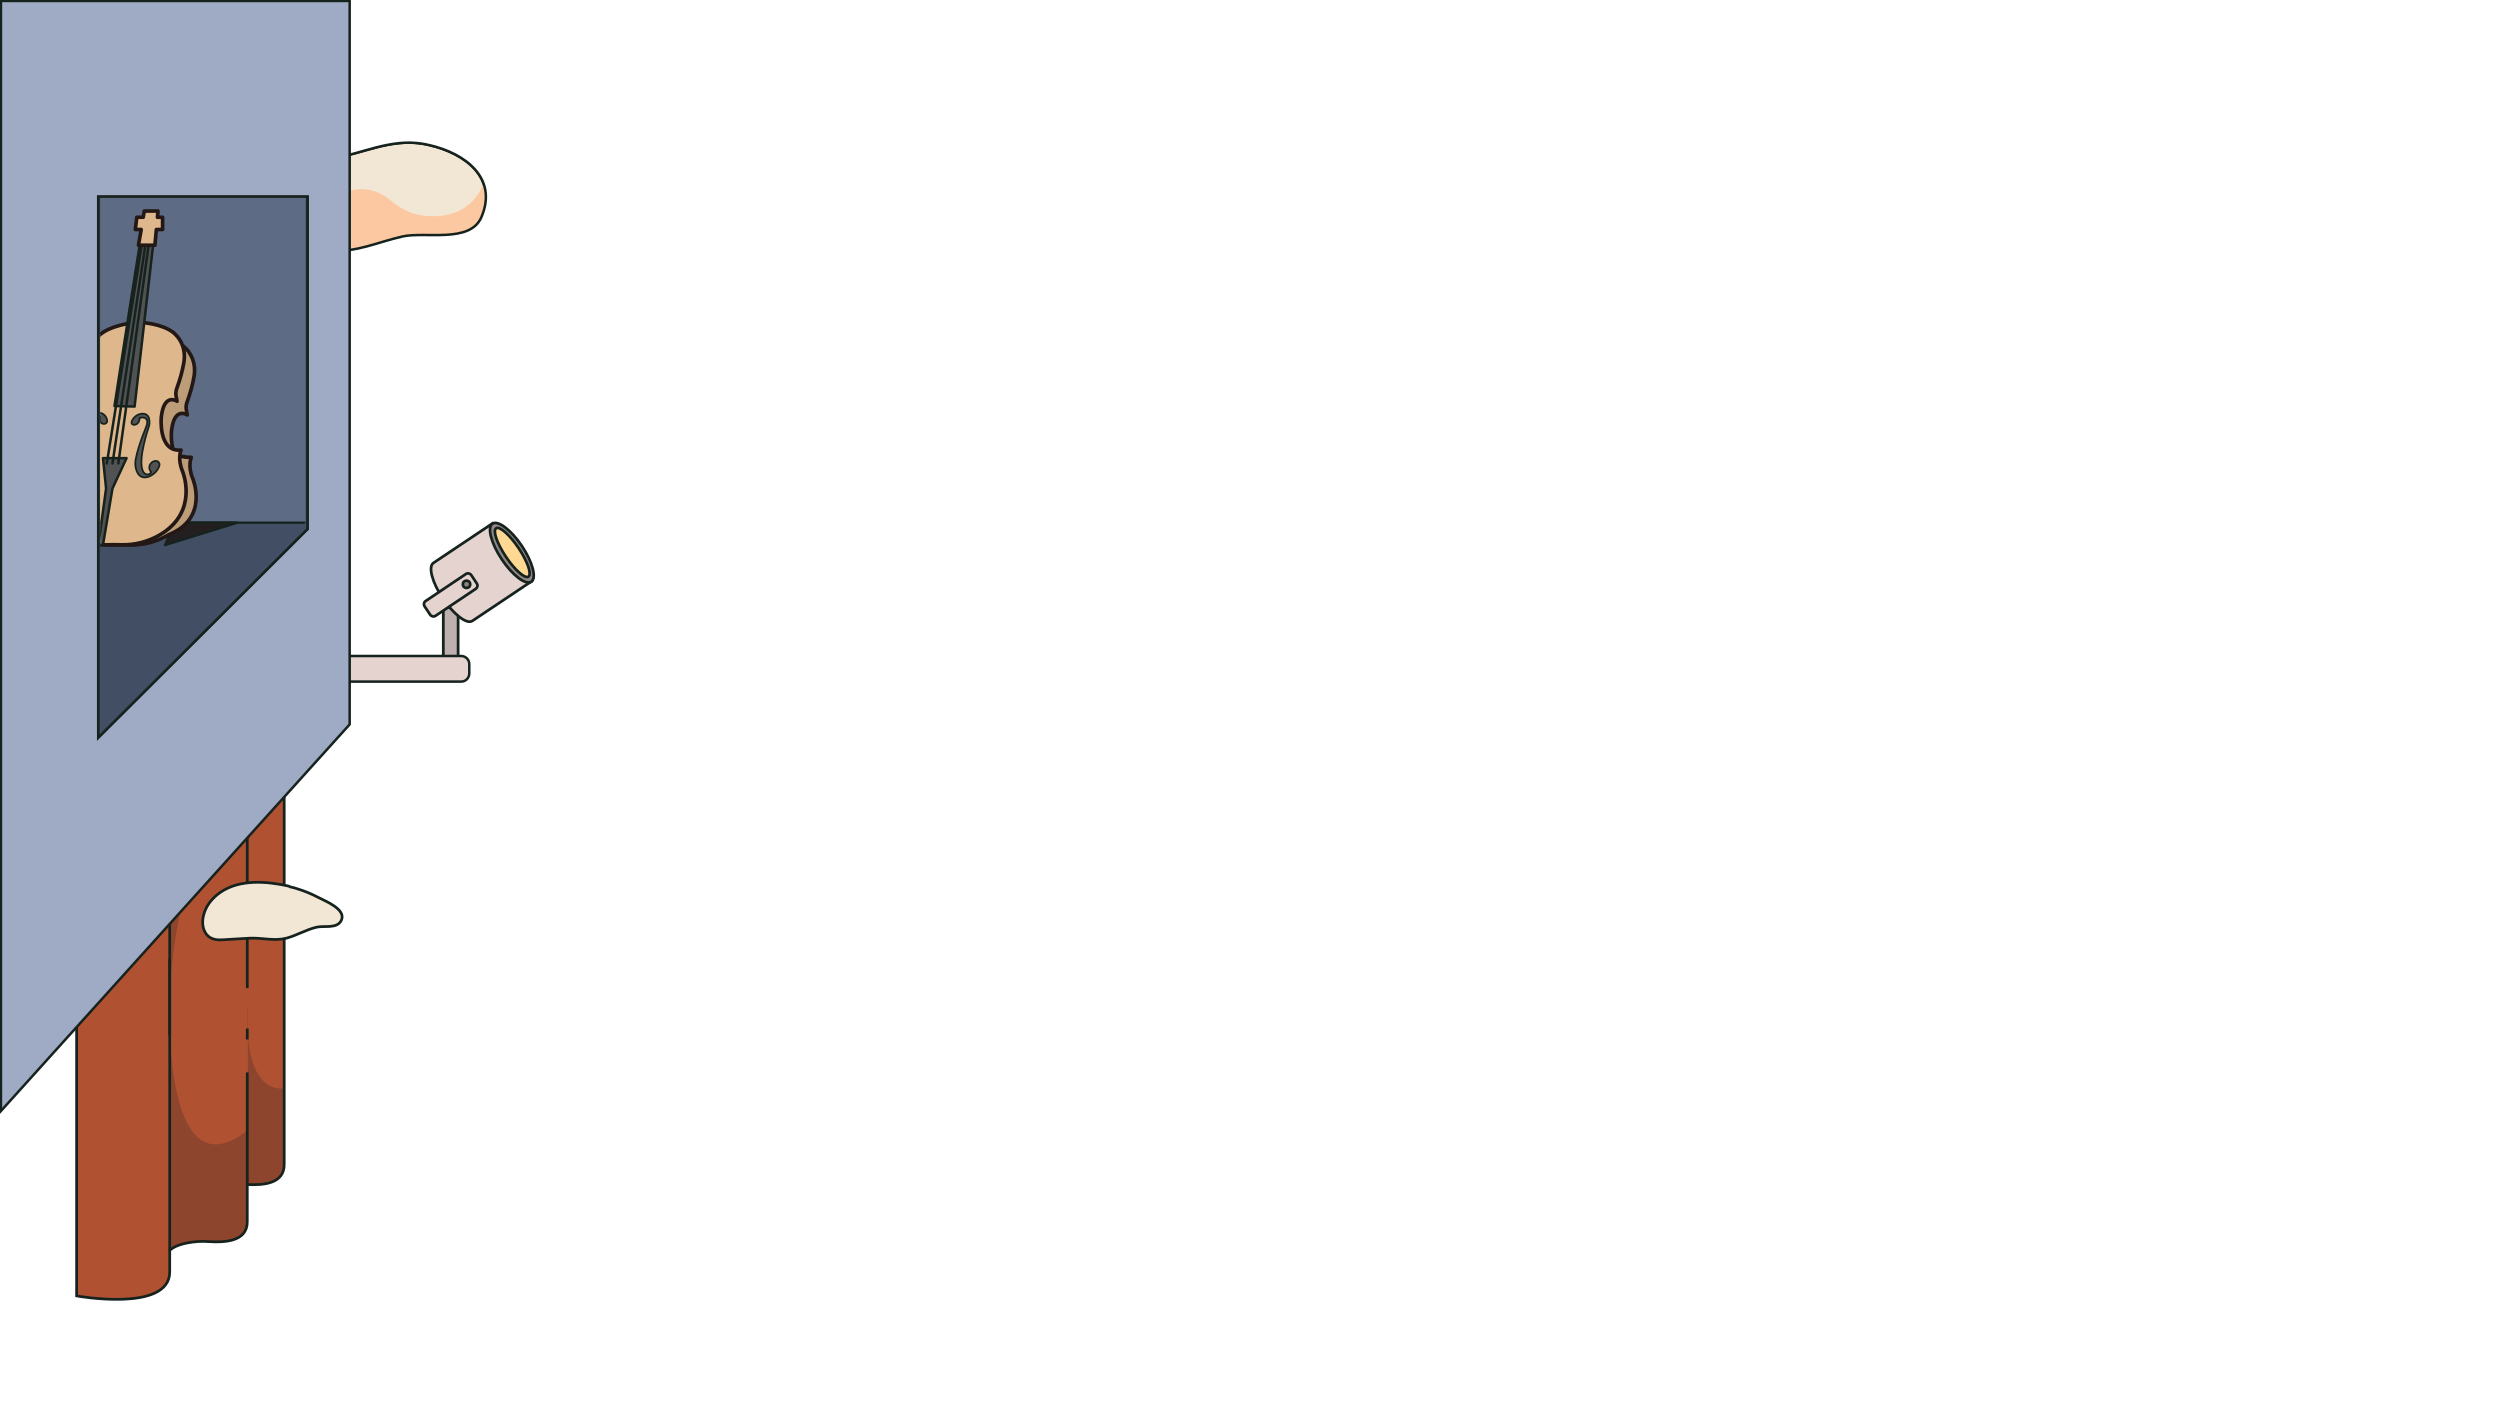 <?xml version="1.0" encoding="utf-8"?>
<!-- Generator: Adobe Illustrator 24.1.2, SVG Export Plug-In . SVG Version: 6.00 Build 0)  -->
<svg version="1.1" id="Layer_1" xmlns="http://www.w3.org/2000/svg" xmlns:xlink="http://www.w3.org/1999/xlink" x="0px" y="0px"
	 viewBox="0 0 1367 769" style="enable-background:new 0 0 1367 769;" xml:space="preserve">
<style type="text/css">
	.st0{clip-path:url(#SVGID_2_);}
	.st1{fill:#F2E6D4;stroke:#16221D;stroke-width:1.38;stroke-miterlimit:10;}
	.st2{fill:#FBC8A2;}
	.st3{fill:none;stroke:#16221D;stroke-width:1.38;stroke-miterlimit:10;}
	.st4{fill:#BDB0AE;stroke:#16221D;stroke-width:1.5;stroke-miterlimit:10;}
	.st5{fill:#E5D3D0;stroke:#16221D;stroke-width:1.5;stroke-miterlimit:10;}
	.st6{fill:#918887;stroke:#16221D;stroke-width:1.5;stroke-miterlimit:10;}
	.st7{fill:#FFD893;stroke:#16221D;stroke-width:1.5;stroke-miterlimit:10;}
	.st8{fill:#8E8584;stroke:#16221D;stroke-width:1.5;stroke-miterlimit:10;}
	.st9{fill:#E5D3D0;stroke:#16221D;stroke-width:1.37;stroke-miterlimit:10;}
	.st10{clip-path:url(#SVGID_4_);}
	.st11{fill:#B05232;}
	.st12{fill:#8E452D;}
	.st13{fill:none;stroke:#16221D;stroke-width:1.5;stroke-miterlimit:10;}
	.st14{fill:#9FAAC4;stroke:#16221D;stroke-width:1.38;stroke-miterlimit:10;}
	.st15{fill:#424E63;stroke:#16221D;stroke-width:1.25;stroke-miterlimit:10;}
	.st16{clip-path:url(#SVGID_6_);}
	.st17{fill:#5D6B85;stroke:#16221D;stroke-width:1.25;stroke-miterlimit:10;}
	.st18{fill:#231F20;stroke:#16221D;stroke-width:1.38;stroke-linecap:round;stroke-linejoin:round;}
	.st19{fill:#BD9C78;stroke:#231815;stroke-width:2;stroke-linecap:round;stroke-linejoin:round;}
	.st20{fill:#DEB88C;stroke:#231815;stroke-width:2;stroke-linecap:round;stroke-linejoin:round;}
	.st21{fill:#515254;stroke:#16221D;stroke-width:1.38;stroke-linecap:round;stroke-linejoin:round;}
	.st22{fill:none;stroke:#16221D;stroke-width:1.38;stroke-linecap:round;stroke-linejoin:round;}
	.st23{fill:#515254;stroke:#16221D;stroke-width:0.97;stroke-linecap:round;stroke-linejoin:round;}
	.st24{fill:#F2E6D4;stroke:#16221D;stroke-width:1.5;stroke-miterlimit:10;}
</style>
<g>
	<g>
		<defs>
			<path id="SVGID_1_" d="M218,78.3c-16.7,1.7-31.2,10.2-48.8,8.9c-23.9-1.8-41.6-7.8-64.9,2.9c-2.1,1-4.2,2.1-5.4,4
				s-1.4,4.4-1.4,6.7c0.1,7.1,1.5,14.4,5.3,20.4c8.7,14,24.3,12.9,38.6,10.7c13.5-2,25.8,4,38.9,5.1c14.5,1.2,26-4.6,39.8-7.7
				c12.3-2.8,36.9,3.9,43.1-10.5c9.3-21.6-9.1-35-28.2-39.4C229.3,78,223.6,77.7,218,78.3z"/>
		</defs>
		<clipPath id="SVGID_2_">
			<use xlink:href="#SVGID_1_"  style="overflow:visible;"/>
		</clipPath>
		<g class="st0">
			<g>
				<path class="st1" d="M218,78.3c-16.7,1.7-31.2,10.2-48.8,8.9c-23.9-1.8-41.6-7.8-64.9,2.9c-2.1,1-4.2,2.1-5.4,4
					s-1.4,4.4-1.4,6.7c0.1,7.1,1.5,14.4,5.3,20.4c8.7,14,24.3,12.9,38.6,10.7c13.5-2,25.8,4,38.9,5.1c14.5,1.2,26-4.6,39.8-7.7
					c12.3-2.8,36.9,3.9,43.1-10.5c9.3-21.6-9.1-35-28.2-39.4C229.3,78,223.6,77.7,218,78.3z"/>
				<path class="st2" d="M264.3,100.3c0,0-5.6,20.4-32.2,17.7c-6.6-0.8-12.7-3.5-17.7-7.8c-5-4.2-13.3-8.9-23.3-5.7
					c-3.9,1.3-7.4,3.6-10.1,6.7c-5.4,5.9-25.4,21.4-78.3,10c0,0,1.3,19.9,4.3,20.5s95.3,6.3,95.3,6.3h80L264.3,100.3z"/>
			</g>
		</g>
	</g>
	<path class="st3" d="M218,78.3c-16.7,1.7-31.2,10.2-48.8,8.9c-23.9-1.8-41.6-7.8-64.9,2.9c-2.1,1-4.2,2.1-5.4,4s-1.4,4.4-1.4,6.7
		c0.1,7.1,1.5,14.4,5.3,20.4c8.7,14,24.3,12.9,38.6,10.7c13.5-2,25.8,4,38.9,5.1c14.5,1.2,26-4.6,39.8-7.7
		c12.3-2.8,36.9,3.9,43.1-10.5c9.3-21.6-9.1-35-28.2-39.4C229.3,78,223.6,77.7,218,78.3z"/>
</g>
<g>
	<g>
		<g>
			<rect x="242.4" y="332.2" class="st4" width="8.1" height="31.7"/>
			<path class="st5" d="M269.3,286.2L237,307.8c-3,2-0.7,10.8,5.2,19.5s13.1,14.3,16.1,12.2l32.3-21.6L269.3,286.2z"/>
			
				<ellipse transform="matrix(0.831 -0.556 0.556 0.831 -120.75 206.863)" class="st6" cx="280" cy="302.1" rx="6.6" ry="19.1"/>
			
				<ellipse transform="matrix(0.831 -0.556 0.556 0.831 -120.591 206.991)" class="st7" cx="280.2" cy="301.9" rx="4.2" ry="15.9"/>
			<path class="st5" d="M232.8,328.6l21.9-14.7c1-0.7,2.3-0.4,3,0.6l3,4.5c0.7,1,0.4,2.3-0.6,3l-21.9,14.7c-1,0.7-2.3,0.4-3-0.6
				l-3-4.5C231.5,330.6,231.8,329.2,232.8,328.6z"/>
			<circle class="st8" cx="255.1" cy="319.5" r="2"/>
		</g>
		<path class="st9" d="M95.2,358.7h157c2.4,0,4.4,2,4.4,4.4l0,0v5.2c0,2.4-2,4.4-4.4,4.4h-157c-3.9,0-7-3.1-7-7l0,0
			C88.2,361.9,91.4,358.7,95.2,358.7L95.2,358.7z"/>
	</g>
	<g>
		<g>
			<g>
				<g>
					<defs>
						<path id="SVGID_3_" d="M135.2,220.7v-28.8L41.9,469v239.6c0,0,50.7,9.2,50.9-13v-11.9c1.6-1.5,4.5-3.1,9.8-4.1
							c3.7-0.7,7.6-1,11.4-0.7c8,0.5,21.2,0.4,21.2-10.8v-20.4c8.1,0.4,20.2-0.1,20.2-10.9V160.7L135.2,220.7z"/>
					</defs>
					<clipPath id="SVGID_4_">
						<use xlink:href="#SVGID_3_"  style="overflow:visible;"/>
					</clipPath>
					<g class="st10">
						<g>
							<path class="st11" d="M135.2,220.7v-28.8L41.9,469v239.6c0,0,50.7,9.2,50.9-13v-11.9c1.6-1.5,4.5-3.1,9.8-4.1
								c3.7-0.7,7.6-1,11.4-0.7c8,0.5,21.2,0.4,21.2-10.8v-20.4c8.1,0.4,20.2-0.1,20.2-10.9V160.7L135.2,220.7z"/>
							<path class="st12" d="M92.8,683.7V537.1c0,0-6.7,119.1,42.3,81.2v65.4C135.1,683.7,112.5,700.1,92.8,683.7z"/>
							<path class="st12" d="M135.5,649.7V549.5c0,0-6.6,72.7,42.3,34.7v65.4C177.8,649.6,155.2,666,135.5,649.7z"/>
							<path class="st12" d="M109.3,450.1l6.2,17.2c0,0-15.9,0.5-21.9,65V431.2L109.3,450.1z"/>
						</g>
					</g>
				</g>
				<line class="st13" x1="92.8" y1="683.7" x2="92.8" y2="524.3"/>
				<line class="st13" x1="92.8" y1="566" x2="92.8" y2="406.6"/>
				<line class="st13" x1="135.2" y1="647.7" x2="135.2" y2="586.4"/>
				<line class="st13" x1="135.2" y1="568.4" x2="135.2" y2="562.4"/>
				<line class="st13" x1="135.2" y1="402.6" x2="135.2" y2="247.1"/>
				<g>
					<path class="st12" d="M135.2,445.4v7.7C135.9,450.6,135.9,447.9,135.2,445.4z"/>
					<path class="st12" d="M92.8,324.8v144.5c31.8,0.2,40.4-9.2,42.4-16.3V315.8L92.8,324.8z"/>
					<path class="st12" d="M155.4,291l13.6-11.5l-33.8,7.2v129.6c27.3-8.3,20.2-38.8,20.2-38.8L155.4,291z"/>
				</g>
				<line class="st13" x1="135.2" y1="540.3" x2="135.2" y2="431.2"/>
				<line class="st13" x1="135.2" y1="397.9" x2="135.2" y2="242.3"/>
			</g>
			<path class="st13" d="M135.2,220.7v-28.8L41.9,469v239.6c0,0,50.7,9.2,50.9-13v-11.9c1.6-1.5,4.5-3.1,9.8-4.1
				c3.7-0.7,7.6-1,11.4-0.7c8,0.5,21.2,0.4,21.2-10.8v-20.4c8.1,0.4,20.2-0.1,20.2-10.9V160.7L135.2,220.7z"/>
		</g>
		<polygon class="st14" points="191.2,396.1 0.5,607.5 0.5,0.5 191.2,0.5 		"/>
		<polygon class="st15" points="168.2,289.3 53.7,403.4 53.7,107.5 168.2,107.5 		"/>
		<g>
			<defs>
				<polygon id="SVGID_5_" points="167.1,285.8 54.8,397.5 54.8,107.5 167.1,107.5 				"/>
			</defs>
			<clipPath id="SVGID_6_">
				<use xlink:href="#SVGID_5_"  style="overflow:visible;"/>
			</clipPath>
			<g class="st16">
				<g>
					<rect x="52.3" y="106.3" class="st17" width="220.1" height="179.5"/>
					<polygon class="st18" points="90.3,298 129.6,285.8 95.5,285.8 					"/>
					<path class="st19" d="M105.4,261.7c-2.9-7-0.8-11.6-0.8-11.6h-0.8V250H103l0,0h-0.2l0,0h-0.9v-0.1h0.1l0,0h-1.2v-0.1h0.2v-0.1
						h-1.1l0,0l0,0v-0.1H99l0,0l0,0c-0.9,0.1-1.9,0.1-2.8-0.1c-3.3-5.4-2.4-14-2.4-14c1.5-13.5,8.6-8.6,8.6-8.6l-0.5-2.7
						c-0.3-1.6-0.1-3.2,0.5-4.7c1.6-4.4,2.9-9,3.7-13.6c1.2-6.7-1.2-13.1-6.2-16.9h-3.5L95,182h-0.4c-0.7-0.5-1.5-1-2.3-1.4
						c-7.2-3.7-16-3.8-16-3.8c-5.8,0.2-11.5,1.5-16.8,3.8c-7.2,3.3-12.1,10.4-12.6,18.3c-0.3,4.4-0.2,8.8,0.4,13.1
						c0.2,1.6,0,3.2-0.6,4.7l-1.1,2.7c0,0,5,3.4,5.6,3.9c0.4-0.2,0.8-0.4,1.2-0.5c0.2,1.7,0.2,3.4-0.1,5.2c0,0-2.5,19.3-14.9,18.1
						c0,0,1,4.6-3.5,11.6c0,0-14.1,21.7,4.4,34.6l0.2,0.2H43c6,3.9,13,5.8,20.2,5.5c2.5-0.1,5-0.1,7.4,0c7.6,0.2,15.1-1.7,21.6-5.6
						C114.6,283.4,105.4,261.7,105.4,261.7z"/>
					<path class="st20" d="M99.8,257.7c-2.9-7-0.8-11.6-0.8-11.6C86.3,247.3,88.2,228,88.2,228c1.5-13.5,8.6-8.6,8.6-8.6l-0.5-2.7
						c-0.3-1.6-0.1-3.2,0.5-4.7c1.6-4.4,2.9-9,3.7-13.6c1.4-7.7-1.9-14.9-8.4-18.3c-7.2-3.7-16-3.8-16-3.8
						c-5.8,0.2-11.5,1.5-16.8,3.8c-7.2,3.3-12.1,10.4-12.6,18.3c-0.2,4.5,0,9.1,0.6,13.6c0.2,1.6,0,3.2-0.6,4.7l-1.1,2.7
						c0,0,8.2-4.9,6.7,8.6c0,0-2.5,19.3-14.9,18.1c0,0,1,4.6-3.5,11.6c0,0-14.1,21.7,4.4,34.6c6,4,13.2,6,20.4,5.6
						c2.5-0.1,5-0.1,7.4,0c7.6,0.2,15.1-1.7,21.6-5.6C109,279.5,99.8,257.7,99.8,257.7z"/>
					<polygon class="st21" points="58,267.1 56.3,250.5 69.2,250.5 61.5,267.1 56.3,298 53.8,298 					"/>
					<path class="st21" d="M77.9,125.3l6.8,0.1l-11.1,96.9l-11-0.3C62.6,222,76.9,129.5,77.9,125.3z"/>
					<line class="st22" x1="81.2" y1="134.6" x2="64.7" y2="253.4"/>
					<line class="st22" x1="61.5" y1="253.4" x2="79.4" y2="134.6"/>
					<line class="st22" x1="58.4" y1="253.4" x2="77.4" y2="134.6"/>
					<path class="st23" d="M73.3,232.3c0,0-2.6-0.1-0.7-3c1.3-2,3.4-3.2,5.8-3.1c1.7,0.1,3,1.4,3.2,3.1c0.3,1.4,0.2,2.9-0.3,4.3
						c-1.8,5.3-7,22.9-1.6,25.7c0,0,2.2,0.7,3-1.2c-1.2-1.1-1.4-3-0.5-4.3c1.1-1.8,3.6-2.4,4.6-1c0.6,0.7,0.7,1.9-0.6,3.9
						c-1.2,1.9-3.1,3.4-5.3,4.1c-2.1,0.6-4.8,0.4-6.2-3.3c-0.8-2.1-0.9-4.3-0.5-6.4c0.6-3.1,2-8.7,5.8-17.9c0.3-0.8,0.5-1.6,0.5-2.4
						c0-1.4-0.8-3.1-4.2-2.3C76.3,228.2,76.6,232.1,73.3,232.3z"/>
					<path class="st23" d="M56.9,231.8c0,0,2.6-0.1,1.4-3c-0.9-2.5-3.6-3.8-6.1-2.9c-1.3,0.5-2.4,1.5-2.9,2.9
						c-0.6,1.3-0.9,2.8-0.8,4.3c0.3,5.3,1,22.9-5.2,25.6c0,0-2.4,0.7-2.7-1.2c0,0,2.5-1.9,1.6-4.4c-0.5-1.4-2.1-2.1-3.5-1.5
						c-0.3,0.1-0.6,0.3-0.9,0.5c-0.8,0.7-1.2,1.9-0.4,3.9c0.7,1.9,2.3,3.4,4.2,4.1c2,0.6,4.7,0.4,7.1-3.3c1.2-1.9,2-4.1,2.1-6.4
						c0.3-3.1,0.3-8.7-1-17.9c-0.1-0.8-0.1-1.6,0.1-2.4c0.4-1.4,1.6-3.1,4.8-2.3C55,227.7,53.6,231.7,56.9,231.8z"/>
					<polygon class="st20" points="88.9,118.8 86.1,118.8 86.4,115.4 78.9,115.4 78.3,118.8 74.8,118.8 74,125.5 77.2,125.5 
						75.7,134.1 84.7,134.1 85.5,125.5 88.9,125.5 					"/>
				</g>
			</g>
		</g>
		<polygon class="st3" points="168.2,289.3 53.7,403.4 53.7,107.5 168.2,107.5 		"/>
	</g>
</g>
<path class="st24" d="M186.7,503.1c2.6-5.9-8.8-10.4-12.5-12.3c-3.6-1.9-7.4-3.5-11.3-4.7c-1.4-0.5-2.9-0.9-4.4-1.2
	c-0.2-0.2-0.4-0.3-0.7-0.4c-11.9-2.6-26.4-3.9-37.1,3.3c-4.6,3.1-8.3,7.6-9.5,13.1c-1,4.3-0.2,9.6,4,11.9c2.9,1.6,6.3,1.1,9.4,0.9
	c4-0.2,8-0.5,12-0.7c6.7-0.3,13.4,1.7,20,0c5.7-1.5,10.8-4.7,16.5-6C177.1,506,184.5,508.1,186.7,503.1z"/>
</svg>
